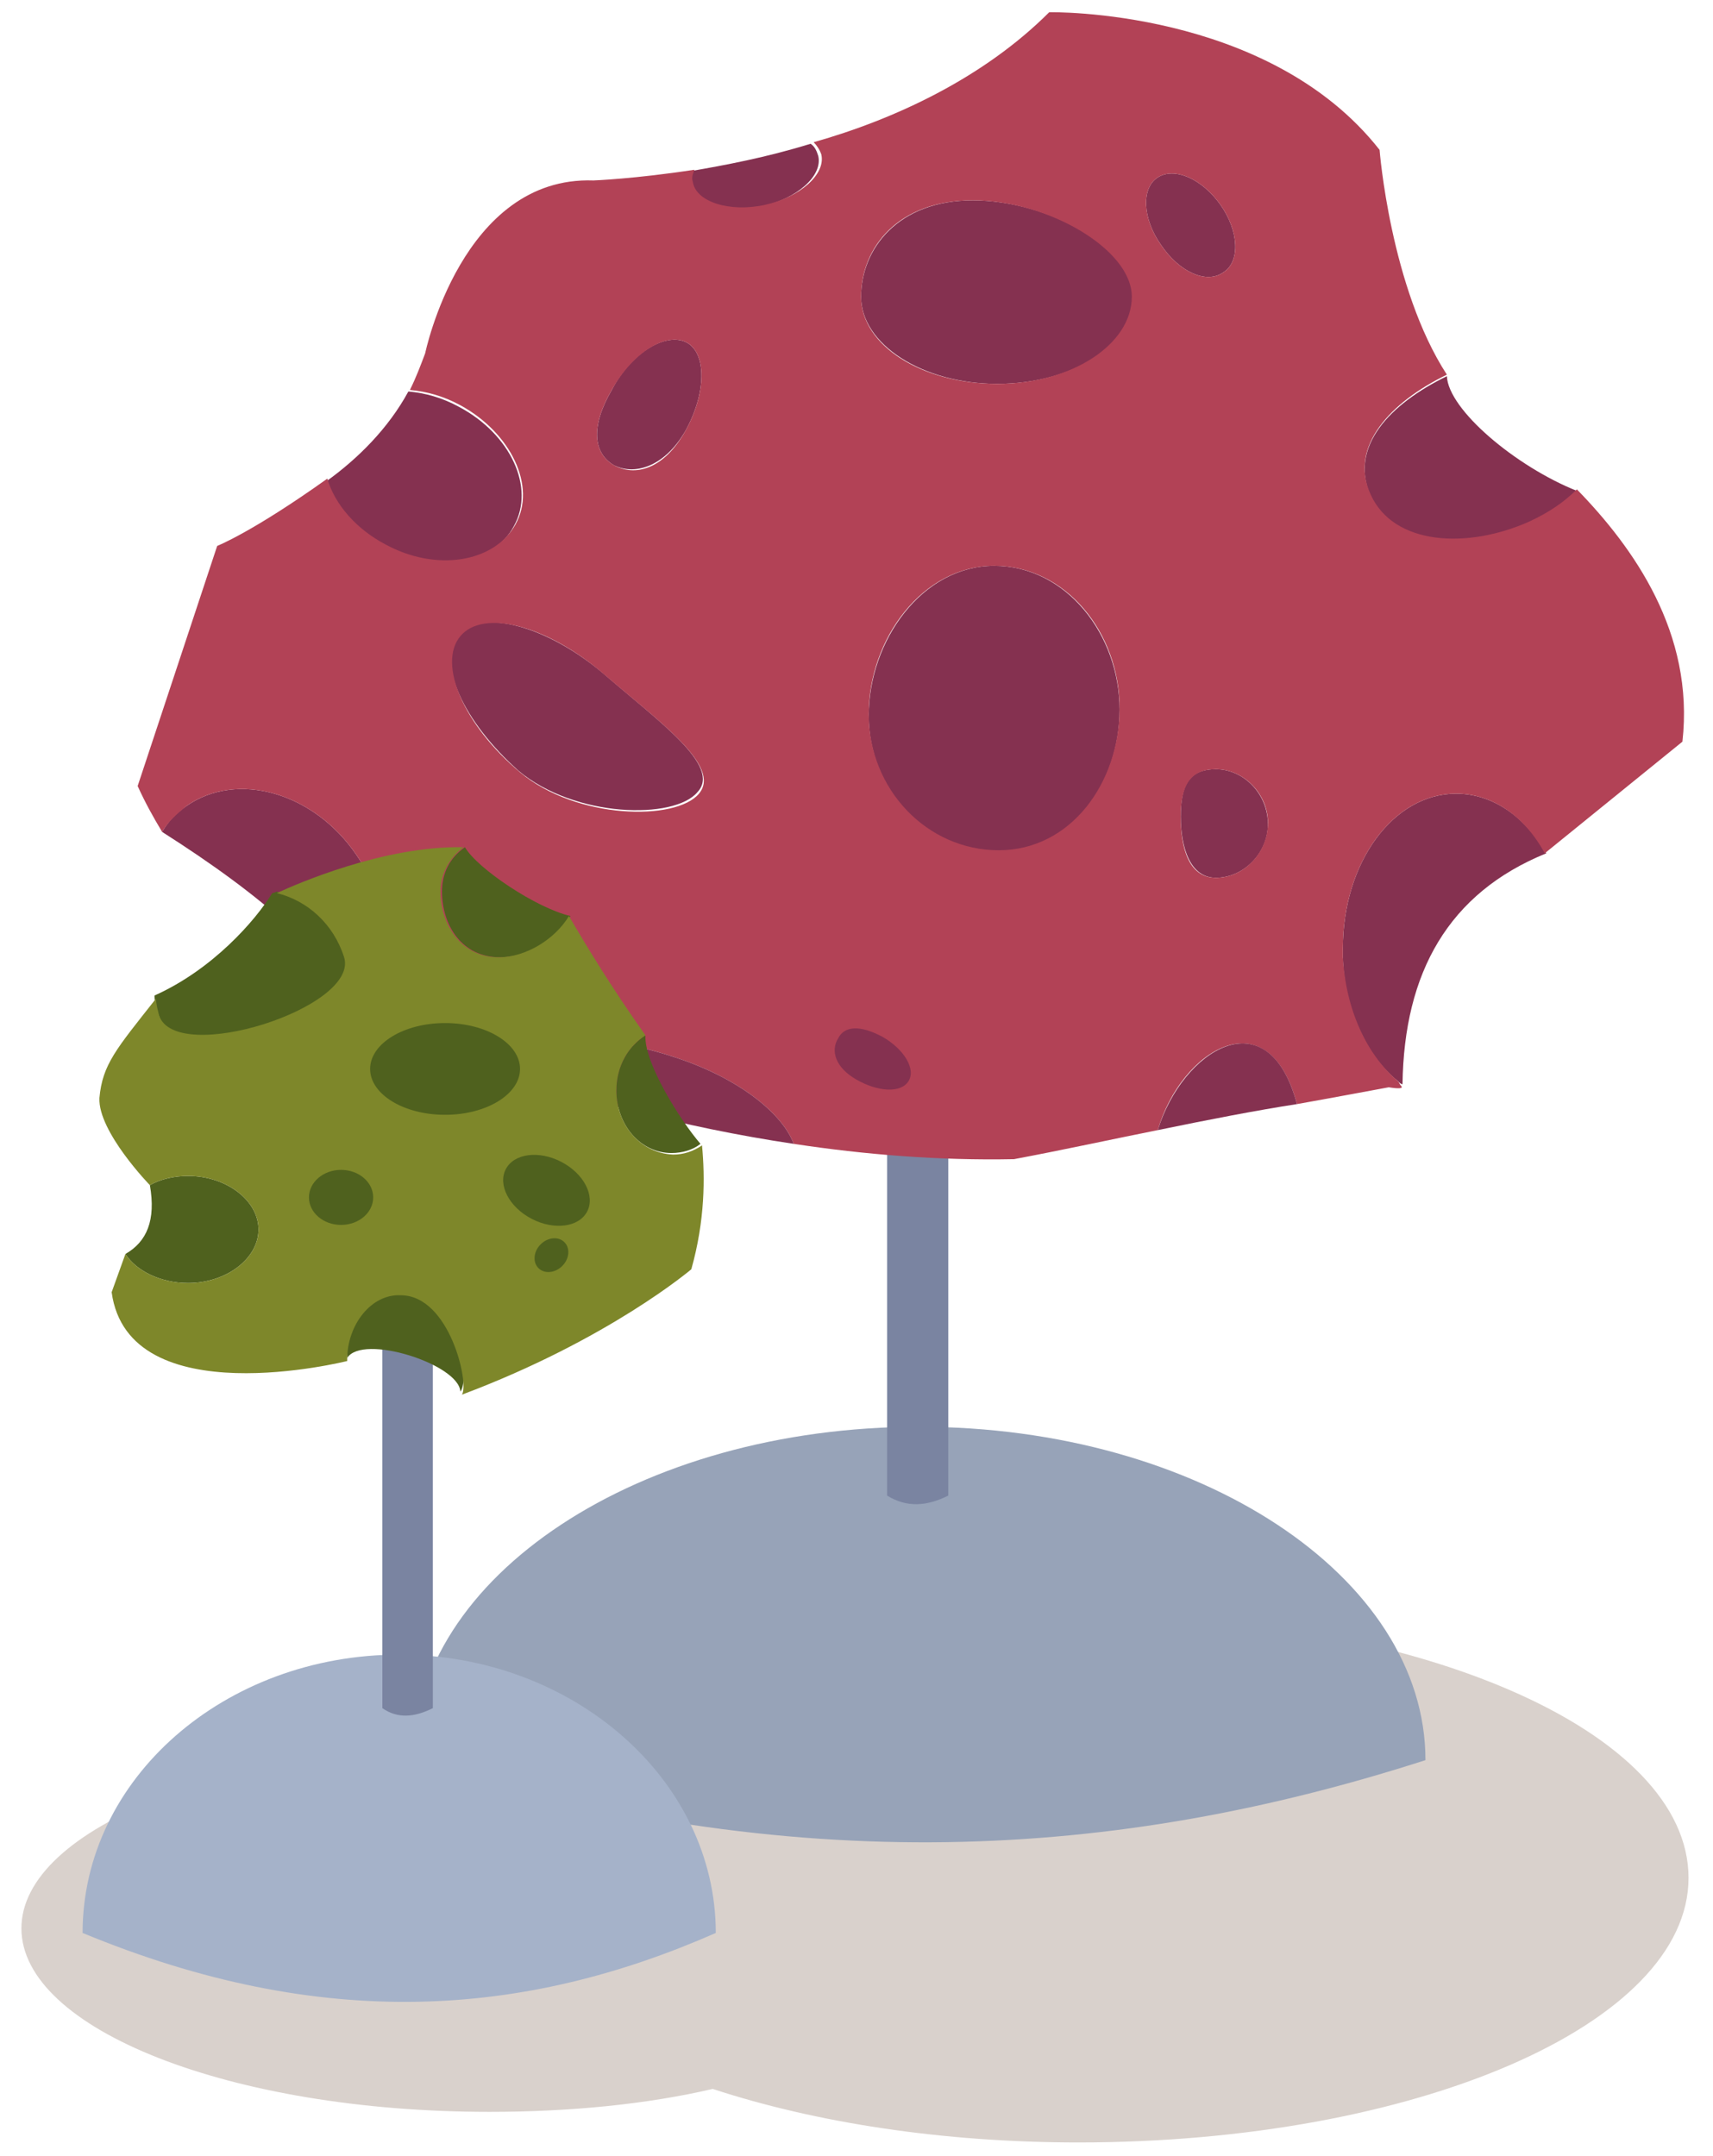 <svg version="1.1" xmlns="http://www.w3.org/2000/svg" xmlns:xlink="http://www.w3.org/1999/xlink" x="0px" y="0px" viewBox="0 0 112 141" enable-background="new 0 0 112 141" xml:space="preserve" width="112" height="141" preserveAspectRatio="none"><g id="BG" /><g id="Coral" /><g id="Sand_BG" /><g id="Right_BG_Fish" /><g id="Left_BG_Fish" /><g id="Left_Orange_and_Purple_Fish" /><g id="Starfish" /><g id="White_Frame_Drop_Shadow" /><g id="White_Frame_BG" /><g id="Submit_Button_1_" /><g id="Left_Tool_Bar_Tab" /><g id="Right_Info_Tab" /><g id="Top_Tab" /><g id="Left_Tools" /><g id="Orange_Crab" /><g id="Anchor" /><g id="Treasure_Chest" /><g id="Keyboard" /><g id="Header" /><g id="Header_Buttons" /><g id="Progress_Indicator_1_" /><g id="Title" /><g id="Problem_Screen" /><g id="Teacher_Rating_Design" /><g id="Layer_26"><g><path opacity="0.23" fill="#59361F" d="M70.6,105.5c-14.9,0-27.8,3.5-34.7,8.7c-1.3-0.1-2.6-0.1-3.9-0.1c-16.9,0-30.6,5.4-30.6,12
			c0,6.6,13.7,12,30.6,12c5.3,0,10.3-0.5,14.6-1.5c6.7,2.2,15,3.5,23.9,3.5c22,0,39.9-7.7,39.9-17.3S92.7,105.5,70.6,105.5z" /><g><path fill="#97A3B8" d="M27,115.1c0-12,14.8-21.8,33.1-21.8s33.1,9.8,33.1,21.8C73,121.6,52,122.9,27,115.1z" /><path fill="#7A84A1" d="M62,97.8c-1.4,0.7-2.7,0.8-4,0l0-34.4h4L62,97.8z" /><path fill="none" d="M87.8,62.5c0-0.2,0-0.4,0-0.6C87.8,62.1,87.8,62.3,87.8,62.5z" /><path fill="#853150" d="M63.6,13.1c-4.9,0-7.3,3.2-7.3,6.3s4,5.7,8.9,5.7s8.9-2.5,8.9-5.7S68.5,13.1,63.6,13.1z" /><path fill="#853150" d="M65,37c-4.7,0-8.2,4.9-8.2,9.8s3.8,8.9,8.5,8.9s7.9-4.4,7.9-9.3S69.7,37,65,37z" /><path fill="#853150" d="M39.4,44c-3.7-3.1-7.9-4.2-9.4-2.5c-1.5,1.8,0.3,5.7,3.9,8.9c3.7,3.1,10.2,3.2,11.7,1.4
				C47.2,50.1,43.1,47.2,39.4,44z" /><path fill="#853150" d="M40.1,30.4c1.3,0.7,3.3,0.2,4.7-2.2c1.4-2.5,1.4-5.1,0.1-5.8S41.3,23,40,25.5
				C38.6,27.9,38.8,29.6,40.1,30.4z" /><path fill="#853150" d="M89.6,32.4c1.5,3.3,6.4,3.6,10.4,1.8c1.3-0.6,2.3-1.3,3.1-2.1c-4-1.6-8.4-5.3-8.5-7.5
				C90.9,26.4,88.2,29.2,89.6,32.4z" /><path fill="#853150" d="M95.2,51.9c-4.1,0-7.4,4.5-7.4,10.1c0,0.2,0,0.4,0,0.6c0.1,3.4,1.5,6.4,3.6,8.1c0.1,0.1,0.2,0.2,0.3,0.2
				c0.1-7.3,3-12.5,9.4-15.1C99.7,53.4,97.6,51.9,95.2,51.9z" /><path fill="#853150" d="M79.5,50.3c-1.8,0-2.3,1.1-2.3,3.1c0,2,0.6,4,2.3,4c1.8,0,3.4-1.6,3.4-3.5C82.9,51.9,81.3,50.3,79.5,50.3
				z" /><path fill="#853150" d="M80,17.8c1.1-0.7,1-2.7-0.2-4.4c-1.2-1.7-3-2.5-4.1-1.8c-1.1,0.7-1,2.7,0.2,4.4
				C77.1,17.8,78.9,18.6,80,17.8z" /><path fill="#853150" d="M45.1,12c0.3,1.3,2.4,2,4.7,1.5c2.3-0.5,4-2,3.7-3.3c-0.1-0.3-0.2-0.6-0.5-0.8c-2.9,0.9-5.6,1.4-7.9,1.8
				C45.1,11.5,45.1,11.7,45.1,12z" /><path fill="#853150" d="M25.1,35.7c3.3,1.8,7.2,1.2,8.5-1.3c1.4-2.5-0.2-6-3.6-7.8c-1.1-0.6-2.2-0.9-3.3-1
				c-1.3,2.4-3.3,4.4-5.4,5.9C21.8,33.1,23.1,34.7,25.1,35.7z" /><path fill="none" d="M65,37c-4.7,0-8.2,4.9-8.2,9.8s3.8,8.9,8.5,8.9s7.9-4.4,7.9-9.3S69.7,37,65,37z" /><path fill="none" d="M39.4,44c-3.7-3.1-7.9-4.2-9.4-2.5c-1.5,1.8,0.3,5.7,3.9,8.9c3.7,3.1,10.2,3.2,11.7,1.4
				C47.2,50.1,43.1,47.2,39.4,44z" /><path fill="none" d="M63.6,13.1c-4.9,0-7.3,3.2-7.3,6.3s4,5.7,8.9,5.7s8.9-2.5,8.9-5.7S68.5,13.1,63.6,13.1z" /><path fill="none" d="M79.5,50.3c-1.8,0-2.3,1.1-2.3,3.1c0,2,0.6,4,2.3,4c1.8,0,3.4-1.6,3.4-3.5C82.9,51.9,81.3,50.3,79.5,50.3z" /><path fill="none" d="M80,17.8c1.1-0.7,1-2.7-0.2-4.4c-1.2-1.7-3-2.5-4.1-1.8c-1.1,0.7-1,2.7,0.2,4.4C77.1,17.8,78.9,18.6,80,17.8
				z" /><path fill="none" d="M40.1,30.4c1.3,0.7,3.3,0.2,4.7-2.2c1.4-2.5,1.4-5.1,0.1-5.8S41.3,23,40,25.5C38.6,27.9,38.8,29.6,40.1,30.4
				z" /><path fill="#853150" d="M23.3,55.9c-2.8-4.1-7.8-5.5-11.1-3.2c-0.7,0.5-1.2,1-1.6,1.7c6.6,4.2,11.1,8.1,12.9,12.1
				C25.8,64,25.8,59.5,23.3,55.9z" /><path fill="none" d="M63.6,13.1c-4.9,0-7.3,3.2-7.3,6.3s4,5.7,8.9,5.7c4.9,0,8.9-2.5,8.9-5.7S68.5,13.1,63.6,13.1z" /><path fill="none" d="M39.4,44c-3.7-3.1-7.9-4.2-9.4-2.5s0.3,5.7,3.9,8.9c3.7,3.1,10.2,3.2,11.7,1.4C47.2,50.1,43.1,47.2,39.4,44z
				" /><path fill="none" d="M40.1,30.4c1.3,0.7,3.3,0.2,4.7-2.2c1.4-2.5,1.4-5.1,0.1-5.8S41.3,23,40,25.5C38.6,27.9,38.8,29.6,40.1,30.4
				z" /><path fill="none" d="M65,37c-4.7,0-8.2,4.9-8.2,9.8s3.8,8.9,8.5,8.9s7.9-4.4,7.9-9.3S69.7,37,65,37z" /><path fill="none" d="M80,17.8c1.1-0.7,1-2.7-0.2-4.4c-1.2-1.7-3-2.5-4.1-1.8c-1.1,0.7-1,2.7,0.2,4.4C77.1,17.8,78.9,18.6,80,17.8
				z" /><path fill="none" d="M79.5,50.3c-1.8,0-2.3,1.1-2.3,3.1c0,2,0.6,4,2.3,4c1.8,0,3.4-1.6,3.4-3.5C82.9,51.9,81.3,50.3,79.5,50.3z" /><path fill="#B24256" d="M103.1,32c-0.8,0.8-1.8,1.5-3.1,2.1c-4,1.8-8.9,1.6-10.4-1.8c-1.4-3.1,1.3-6,5-7.8
				c-3.7-5.7-4.4-14.7-4.4-14.7c-7.3-9.3-21.6-9-21.6-9c-4.3,4.3-10.1,7-15.4,8.5c0.2,0.2,0.4,0.5,0.5,0.8c0.3,1.3-1.4,2.8-3.7,3.3
				c-2.3,0.5-4.5-0.2-4.7-1.5c-0.1-0.3,0-0.5,0.1-0.8c-3.9,0.6-6.6,0.7-6.6,0.7c-8.6-0.3-11,11.3-11,11.3c-0.3,0.8-0.6,1.6-1,2.4
				c1.1,0.1,2.2,0.4,3.3,1c3.3,1.8,5,5.3,3.6,7.8c-1.4,2.5-5.2,3.1-8.5,1.3c-1.9-1-3.3-2.6-3.8-4.3c-4.9,3.5-7.2,4.4-7.2,4.4L9,51.4
				c0.5,1.1,1,2,1.6,3c0.4-0.7,1-1.2,1.6-1.7c3.3-2.3,8.3-0.9,11.1,3.2c2.5,3.6,2.5,8.1,0.1,10.6c1,0.5,2,0.8,2.9,1.1l0,0
				c0,0,2.6,1.1,6.9,2.6c0.9-2.3,5.7-2.8,10.8-1.1c4.1,1.3,7.1,3.6,7.9,5.7c4.6,0.7,9.5,1.1,14.4,1c3.2-0.6,6.4-1.3,9.4-1.9
				c1.5-5.2,7.2-8.8,9.1-1.7c2.8-0.5,4.9-0.9,6-1.1c0.6,0.1,1,0.1,0.8-0.1c-0.1-0.1-0.1-0.2-0.2-0.3c-2-1.7-3.4-4.6-3.6-8.1
				c0-0.2,0-0.4,0-0.6c0-5.6,3.3-10.1,7.4-10.1c2.4,0,4.5,1.5,5.8,3.9l9-7.3C110.8,41.4,106.8,35.8,103.1,32z M40,25.5
				c1.4-2.5,3.6-3.8,4.9-3.1s1.3,3.3-0.1,5.8c-1.4,2.5-3.3,3-4.7,2.2C38.8,29.6,38.6,27.9,40,25.5z M45.7,51.9
				c-1.5,1.8-8,1.7-11.7-1.4c-3.7-3.1-5.4-7.1-3.9-8.9s5.7-0.7,9.4,2.5C43.1,47.2,47.2,50.1,45.7,51.9z M65.3,55.6
				c-4.7,0-8.5-4-8.5-8.9S60.3,37,65,37s8.2,4.4,8.2,9.3S70,55.6,65.3,55.6z M65.2,25.1c-4.9,0-8.9-2.5-8.9-5.7s2.4-6.3,7.3-6.3
				s10.4,3.2,10.4,6.3S70.1,25.1,65.2,25.1z M75.9,16c-1.2-1.7-1.3-3.7-0.2-4.4c1.1-0.7,2.9,0.1,4.1,1.8c1.2,1.7,1.3,3.7,0.2,4.4
				C78.9,18.6,77.1,17.8,75.9,16z M79.5,57.4c-1.8,0-2.3-2-2.3-4c0-2,0.6-3.1,2.3-3.1c1.8,0,3.4,1.6,3.4,3.5
				C82.9,55.8,81.3,57.4,79.5,57.4z" /><path fill="#853150" d="M44,69.1c-5.1-1.7-9.9-1.2-10.8,1.1c4.6,1.6,11.3,3.5,18.7,4.6C51.1,72.7,48.1,70.4,44,69.1z" /><path fill="#853150" d="M75.7,73.9c3.4-0.7,6.5-1.3,9.1-1.7C82.9,65.1,77.3,68.7,75.7,73.9z" /><path fill="#853150" d="M54.8,67.9c-0.5,0.8-0.2,1.9,1.2,2.7c1.4,0.8,2.9,0.9,3.4,0.1c0.5-0.8-0.3-2.1-1.7-2.9
				C56.2,67,55.2,67.1,54.8,67.9z" /></g><g><path fill="#A5B2C9" d="M5.4,126.4c0-10.1,9.3-18.2,20.7-18.2s20.7,8.2,20.7,18.2C34.3,131.9,21.1,132.9,5.4,126.4z" /><path fill="#7A84A1" d="M28.3,111.7c-1.2,0.6-2.3,0.7-3.3,0l0-40.4h3.3L28.3,111.7z" /><g><path fill="#4F611E" d="M42.2,67.7c-1.1,0.7-1.9,2-1.9,3.6c0,2.3,1.6,4.1,3.6,4.1c0.7,0,1.4-0.2,1.9-0.6
					C44.5,73.3,42.1,69.5,42.2,67.7z" /><path fill="#4F611E" d="M19.1,70.6c3.3-1,4.4-4.8,3.4-8.1c-0.7-2.1-2.4-3.6-4.4-4.2c-0.2,0.1-0.3,0.1-0.3,0.1
					c-1.1,1.8-3.9,5-7.7,6.7c0,0.4,0.1,0.8,0.2,1.1C11.5,69.6,15.8,71.7,19.1,70.6z" /><path fill="#4F611E" d="M28.9,58.3c0,2.2,1.3,4.3,3.8,4.3c1.8,0,3.8-1.2,4.6-2.7c-2.2-0.5-6.1-3.1-6.9-4.5
					C29.4,56.1,28.9,57.1,28.9,58.3z" /><path fill="#4F611E" d="M12.3,83.9c2.5,0,4.6-1.6,4.6-3.5c0-1.9-2.1-3.5-4.6-3.5c-0.9,0-1.8,0.2-2.5,0.6
					c0.4,2.3-0.2,3.7-1.6,4.5C8.9,83.1,10.5,83.9,12.3,83.9z" /><path fill="#4F611E" d="M26.2,84.5c-2.9-0.2-3.5,1.9-3.5,4.2c0,0,0,0.1,0,0.1c1-1.6,7.3,0.4,7.4,2.2
					C30.7,90.3,30.3,84.9,26.2,84.5z" /><path fill="#7E872A" d="M40.3,71.3c0-1.6,0.8-2.9,1.9-3.6c-2.2-3.1-3.9-5.9-5-7.8c-0.9,1.5-2.8,2.7-4.6,2.7
					c-2.5,0-3.8-2.2-3.8-4.3c0-1.2,0.6-2.2,1.5-2.9c-5.2-0.1-10.9,2.4-12.2,3c2,0.5,3.7,2,4.4,4.2c1,3.3-11,7.1-12.1,3.8
					c-0.1-0.4-0.2-0.8-0.2-1.1c-2.6,3.3-3.5,4.3-3.7,6.5c-0.1,2.2,3.3,5.7,3.3,5.7l0,0c0.7-0.4,1.6-0.6,2.5-0.6
					c2.5,0,4.6,1.6,4.6,3.5c0,1.9-2.1,3.5-4.6,3.5c-1.8,0-3.4-0.8-4.1-1.9l-0.9,2.5c1.1,8.1,15.4,4.5,15.4,4.5c0,0,0-0.1,0-0.1
					c0-2.3,1.6-4.3,3.5-4.2c3.2,0,4.5,5.8,4,6.5c9.6-3.6,15-8.2,15-8.2c0.9-3.2,0.9-6,0.7-8.1c-0.6,0.4-1.2,0.6-1.9,0.6
					C41.9,75.4,40.3,73.6,40.3,71.3z" /><ellipse transform="matrix(0.461 -0.887 0.887 0.461 -49.736 73.639)" fill="#4F611E" cx="35.7" cy="77.8" rx="2.1" ry="3" /><ellipse fill="#4F611E" cx="29.1" cy="69.9" rx="4.9" ry="3" /><ellipse fill="#4F611E" cx="22.3" cy="78.3" rx="2.1" ry="1.8" /><ellipse transform="matrix(0.707 -0.707 0.707 0.707 -47.513 49.556)" fill="#4F611E" cx="36.1" cy="82.1" rx="1.2" ry="1" /></g></g></g></g></svg>